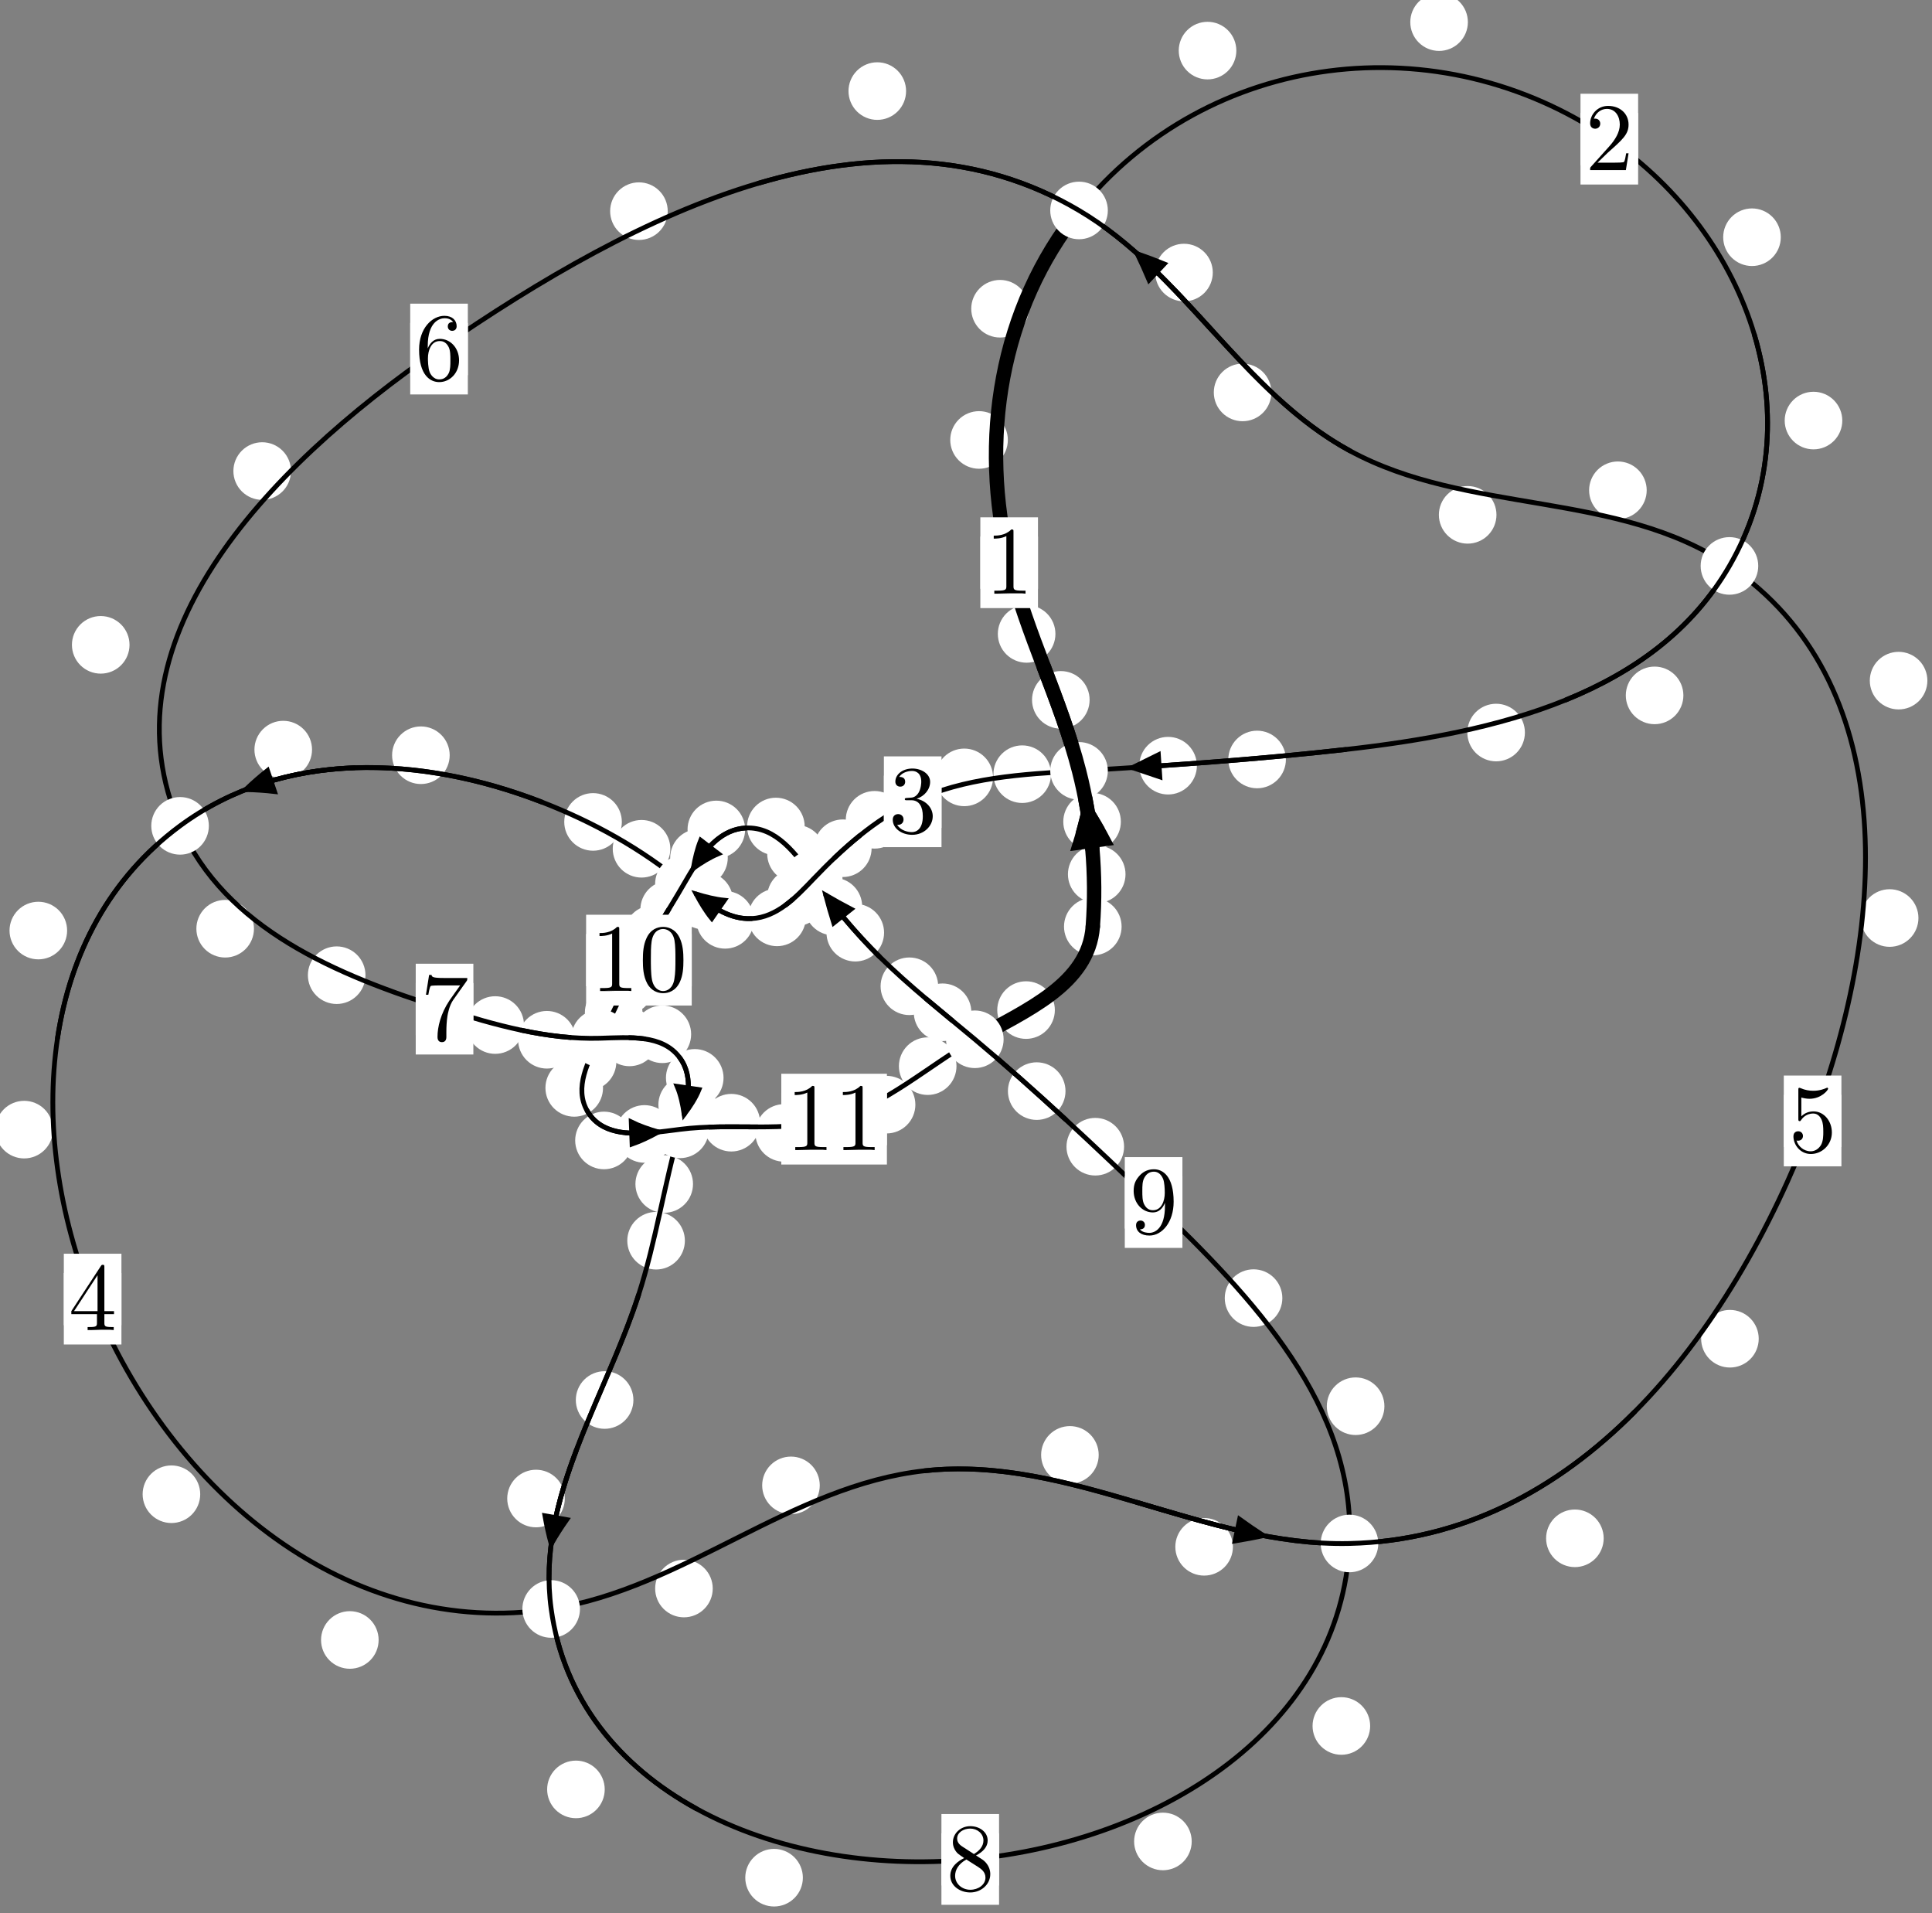<?xml version="1.0"?>
<!-- Created by MetaPost 1.999 on 2021.07.06:0005 -->
<svg version="1.1" xmlns="http://www.w3.org/2000/svg" xmlns:xlink="http://www.w3.org/1999/xlink" width="200.534" height="198.547" viewBox="0 0 200.534 198.547">
<rect x="0" y="0" width="200.534" height="198.547" fill="#808080" stroke="none"/>
<!-- Original BoundingBox: -112.479187 -117.854202 88.055191 80.692871 -->
  <defs>
    <g transform="scale(0.01,0.01)" id="GLYPHcmr10_48">
      <path style="fill-rule: evenodd;" d="M460 -320C460 -400,455 -480,420 -554C374 -650,292 -666,250 -666C190 -666,117 -640,76 -547C44 -478,39 -400,39 -320C39 -245,43 -155,84 -79C127 2,200 22,249 22C303 22,379 1,423 -94C455 -163,460 -241,460 -320M249 -0C210 -0,151 -25,133 -121C122 -181,122 -273,122 -332C122 -396,122 -462,130 -516C149 -635,224 -644,249 -644C282 -644,348 -626,367 -527C377 -471,377 -395,377 -332C377 -257,377 -189,366 -125C351 -30,294 -0,249 -0"></path>
    </g>
    <g transform="scale(0.01,0.01)" id="GLYPHcmr10_49">
      <path style="fill-rule: evenodd;" d="M294 -640C294 -664,294 -666,271 -666C209 -602,121 -602,89 -602L89 -571C109 -571,168 -571,220 -597L220 -79C220 -43,217 -31,127 -31L95 -31L95 -0L257 -0L130 -3L217 -3L257 -3L297 -3L384 -3L419 -0L419 -31L387 -31C297 -31,294 -42,294 -79"></path>
    </g>
    <g transform="scale(0.01,0.01)" id="GLYPHcmr10_50">
      <path style="fill-rule: evenodd;" d="M127 -77L233 -180C389 -318,449 -372,449 -472C449 -586,359 -666,237 -666C124 -666,50 -574,50 -485C50 -429,100 -429,103 -429C120 -429,155 -441,155 -482C155 -508,137 -534,102 -534C94 -534,92 -534,89 -533C112 -598,166 -635,224 -635C315 -635,358 -554,358 -472C358 -392,308 -313,253 -251L61 -37C50 -26,50 -24,50 -0L421 -0L449 -174L424 -174C419 -144,412 -100,402 -85C395 -77,329 -77,307 -77"></path>
    </g>
    <g transform="scale(0.01,0.01)" id="GLYPHcmr10_51">
      <path style="fill-rule: evenodd;" d="M290 -352C372 -379,430 -449,430 -528C430 -610,342 -666,246 -666C145 -666,69 -606,69 -530C69 -497,91 -478,120 -478C151 -478,171 -500,171 -529C171 -579,124 -579,109 -579C140 -628,206 -641,242 -641C283 -641,338 -619,338 -529C338 -517,336 -459,310 -415C280 -367,246 -364,221 -363C213 -362,189 -360,182 -360C174 -359,167 -358,167 -348C167 -337,174 -337,191 -337L235 -337C317 -337,354 -269,354 -171C354 -35,285 -6,241 -6C198 -6,123 -23,88 -82C123 -77,154 -99,154 -137C154 -173,127 -193,98 -193C74 -193,42 -179,42 -135C42 -44,135 22,244 22C366 22,457 -69,457 -171C457 -253,394 -331,290 -352"></path>
    </g>
    <g transform="scale(0.01,0.01)" id="GLYPHcmr10_52">
      <path style="fill-rule: evenodd;" d="M294 -165L294 -78C294 -42,292 -31,218 -31L197 -31L197 -0L332 -0L238 -3L290 -3L332 -3L374 -3L427 -3L468 -0L468 -31L447 -31C373 -31,371 -42,371 -78L371 -165L471 -165L471 -196L371 -196L371 -651C371 -671,371 -677,355 -677C346 -677,343 -677,335 -665L28 -196L28 -165M300 -196L56 -196L300 -569"></path>
    </g>
    <g transform="scale(0.01,0.01)" id="GLYPHcmr10_53">
      <path style="fill-rule: evenodd;" d="M449 -201C449 -320,367 -420,259 -420C211 -420,168 -404,132 -369L132 -564C152 -558,185 -551,217 -551C340 -551,410 -642,410 -655C410 -661,407 -666,400 -666C399 -666,397 -666,392 -663C372 -654,323 -634,256 -634C216 -634,170 -641,123 -662C115 -665,113 -665,111 -665C101 -665,101 -657,101 -641L101 -345C101 -327,101 -319,115 -319C122 -319,124 -322,128 -328C139 -344,176 -398,257 -398C309 -398,334 -352,342 -334C358 -297,360 -258,360 -208C360 -173,360 -113,336 -71C312 -32,275 -6,229 -6C156 -6,99 -59,82 -118C85 -117,88 -116,99 -116C132 -116,149 -141,149 -165C149 -189,132 -214,99 -214C85 -214,50 -207,50 -161C50 -75,119 22,231 22C347 22,449 -74,449 -201"></path>
    </g>
    <g transform="scale(0.01,0.01)" id="GLYPHcmr10_54">
      <path style="fill-rule: evenodd;" d="M132 -328L132 -352C132 -605,256 -641,307 -641C331 -641,373 -635,395 -601C380 -601,340 -601,340 -556C340 -525,364 -510,386 -510C402 -510,432 -519,432 -558C432 -618,388 -666,305 -666C177 -666,42 -537,42 -316C42 -49,158 22,251 22C362 22,457 -72,457 -204C457 -331,368 -427,257 -427C189 -427,152 -376,132 -328M251 -6C188 -6,158 -66,152 -81C134 -128,134 -208,134 -226C134 -304,166 -404,256 -404C272 -404,318 -404,349 -342C367 -305,367 -254,367 -205C367 -157,367 -107,350 -71C320 -11,274 -6,251 -6"></path>
    </g>
    <g transform="scale(0.01,0.01)" id="GLYPHcmr10_55">
      <path style="fill-rule: evenodd;" d="M476 -609C485 -621,485 -623,485 -644L242 -644C120 -644,118 -657,114 -676L89 -676L56 -470L81 -470C84 -486,93 -549,106 -561C113 -567,191 -567,204 -567L411 -567C400 -551,321 -442,299 -409C209 -274,176 -135,176 -33C176 -23,176 22,222 22C268 22,268 -23,268 -33L268 -84C268 -139,271 -194,279 -248C283 -271,297 -357,341 -419"></path>
    </g>
    <g transform="scale(0.01,0.01)" id="GLYPHcmr10_56">
      <path style="fill-rule: evenodd;" d="M163 -457C117 -487,113 -521,113 -538C113 -599,178 -641,249 -641C322 -641,386 -589,386 -517C386 -460,347 -412,287 -377M309 -362C381 -399,430 -451,430 -517C430 -609,341 -666,250 -666C150 -666,69 -592,69 -499C69 -481,71 -436,113 -389C124 -377,161 -352,186 -335C128 -306,42 -250,42 -151C42 -45,144 22,249 22C362 22,457 -61,457 -168C457 -204,446 -249,408 -291C389 -312,373 -322,309 -362M209 -320L332 -242C360 -223,407 -193,407 -132C407 -58,332 -6,250 -6C164 -6,92 -68,92 -151C92 -209,124 -273,209 -320"></path>
    </g>
    <g transform="scale(0.01,0.01)" id="GLYPHcmr10_57">
      <path style="fill-rule: evenodd;" d="M367 -318L367 -286C367 -52,263 -6,205 -6C188 -6,134 -8,107 -42C151 -42,159 -71,159 -88C159 -119,135 -134,113 -134C97 -134,67 -125,67 -86C67 -19,121 22,206 22C335 22,457 -114,457 -329C457 -598,342 -666,253 -666C198 -666,149 -648,106 -603C65 -558,42 -516,42 -441C42 -316,130 -218,242 -218C303 -218,344 -260,367 -318M243 -241C227 -241,181 -241,150 -304C132 -341,132 -391,132 -440C132 -494,132 -541,153 -578C180 -628,218 -641,253 -641C299 -641,332 -607,349 -562C361 -530,365 -467,365 -421C365 -338,331 -241,243 -241"></path>
    </g>
  </defs>
  <path d="M116.824 90.731C116.824 89.938,116.509 89.178,115.949 88.617C115.388 88.057,114.628 87.742,113.835 87.742C113.043 87.742,112.283 88.057,111.722 88.617C111.162 89.178,110.847 89.938,110.847 90.731C110.847 91.523,111.162 92.283,111.722 92.844C112.283 93.404,113.043 93.719,113.835 93.719C114.628 93.719,115.388 93.404,115.949 92.844C116.509 92.283,116.824 91.523,116.824 90.731Z" style="fill: rgb(100%,100%,100%);stroke: none;"></path>
  <path d="M116.418 96.159C116.418 95.366,116.103 94.606,115.542 94.045C114.982 93.485,114.222 93.17,113.429 93.17C112.636 93.17,111.876 93.485,111.316 94.045C110.755 94.606,110.44 95.366,110.44 96.159C110.44 96.951,110.755 97.712,111.316 98.272C111.876 98.833,112.636 99.147,113.429 99.147C114.222 99.147,114.982 98.833,115.542 98.272C116.103 97.712,116.418 96.951,116.418 96.159Z" style="fill: rgb(100%,100%,100%);stroke: none;"></path>
  <path d="M113.098 72.632C113.098 71.839,112.783 71.079,112.223 70.518C111.662 69.958,110.902 69.643,110.11 69.643C109.317 69.643,108.557 69.958,107.996 70.518C107.436 71.079,107.121 71.839,107.121 72.632C107.121 73.424,107.436 74.184,107.996 74.745C108.557 75.305,109.317 75.62,110.11 75.62C110.902 75.62,111.662 75.305,112.223 74.745C112.783 74.184,113.098 73.424,113.098 72.632Z" style="fill: rgb(100%,100%,100%);stroke: none;"></path>
  <path d="M116.341 85.273C116.341 84.48,116.027 83.72,115.466 83.159C114.906 82.599,114.145 82.284,113.353 82.284C112.56 82.284,111.8 82.599,111.239 83.159C110.679 83.72,110.364 84.48,110.364 85.273C110.364 86.065,110.679 86.825,111.239 87.386C111.8 87.946,112.56 88.261,113.353 88.261C114.145 88.261,114.906 87.946,115.466 87.386C116.027 86.825,116.341 86.065,116.341 85.273Z" style="fill: rgb(100%,100%,100%);stroke: none;"></path>
  <path d="M104.61 45.658C104.61 44.865,104.295 44.105,103.734 43.544C103.174 42.984,102.414 42.669,101.621 42.669C100.828 42.669,100.068 42.984,99.508 43.544C98.947 44.105,98.632 44.865,98.632 45.658C98.632 46.45,98.947 47.21,99.508 47.771C100.068 48.331,100.828 48.646,101.621 48.646C102.414 48.646,103.174 48.331,103.734 47.771C104.295 47.21,104.61 46.45,104.61 45.658Z" style="fill: rgb(100%,100%,100%);stroke: none;"></path>
  <path d="M109.549 65.786C109.549 64.994,109.234 64.233,108.673 63.673C108.113 63.113,107.352 62.798,106.56 62.798C105.767 62.798,105.007 63.113,104.446 63.673C103.886 64.233,103.571 64.994,103.571 65.786C103.571 66.579,103.886 67.339,104.446 67.9C105.007 68.46,105.767 68.775,106.56 68.775C107.352 68.775,108.113 68.46,108.673 67.9C109.234 67.339,109.549 66.579,109.549 65.786Z" style="fill: rgb(100%,100%,100%);stroke: none;"></path>
  <path d="M128.327 5.252C128.327 4.459,128.012 3.699,127.451 3.138C126.891 2.578,126.131 2.263,125.338 2.263C124.545 2.263,123.785 2.578,123.225 3.138C122.664 3.699,122.349 4.459,122.349 5.252C122.349 6.044,122.664 6.804,123.225 7.365C123.785 7.925,124.545 8.24,125.338 8.24C126.131 8.24,126.891 7.925,127.451 7.365C128.012 6.804,128.327 6.044,128.327 5.252Z" style="fill: rgb(100%,100%,100%);stroke: none;"></path>
  <path d="M106.788 32.04C106.788 31.247,106.473 30.487,105.913 29.926C105.352 29.366,104.592 29.051,103.8 29.051C103.007 29.051,102.247 29.366,101.686 29.926C101.126 30.487,100.811 31.247,100.811 32.04C100.811 32.832,101.126 33.593,101.686 34.153C102.247 34.714,103.007 35.028,103.8 35.028C104.592 35.028,105.352 34.714,105.913 34.153C106.473 33.593,106.788 32.832,106.788 32.04Z" style="fill: rgb(100%,100%,100%);stroke: none;"></path>
  <path d="M184.839 24.618C184.839 23.826,184.524 23.066,183.963 22.505C183.403 21.945,182.643 21.63,181.85 21.63C181.057 21.63,180.297 21.945,179.737 22.505C179.176 23.066,178.861 23.826,178.861 24.618C178.861 25.411,179.176 26.171,179.737 26.732C180.297 27.292,181.057 27.607,181.85 27.607C182.643 27.607,183.403 27.292,183.963 26.732C184.524 26.171,184.839 25.411,184.839 24.618Z" style="fill: rgb(100%,100%,100%);stroke: none;"></path>
  <path d="M152.36 2.296C152.36 1.503,152.045 0.743,151.484 0.183C150.924 -0.378,150.164 -0.693,149.371 -0.693C148.578 -0.693,147.818 -0.378,147.258 0.183C146.697 0.743,146.382 1.503,146.382 2.296C146.382 3.089,146.697 3.849,147.258 4.409C147.818 4.97,148.578 5.285,149.371 5.285C150.164 5.285,150.924 4.97,151.484 4.409C152.045 3.849,152.36 3.089,152.36 2.296Z" style="fill: rgb(100%,100%,100%);stroke: none;"></path>
  <path d="M174.729 72.166C174.729 71.374,174.414 70.614,173.854 70.053C173.293 69.493,172.533 69.178,171.741 69.178C170.948 69.178,170.188 69.493,169.627 70.053C169.067 70.614,168.752 71.374,168.752 72.166C168.752 72.959,169.067 73.719,169.627 74.28C170.188 74.84,170.948 75.155,171.741 75.155C172.533 75.155,173.293 74.84,173.854 74.28C174.414 73.719,174.729 72.959,174.729 72.166Z" style="fill: rgb(100%,100%,100%);stroke: none;"></path>
  <path d="M191.223 43.645C191.223 42.852,190.908 42.092,190.347 41.532C189.787 40.971,189.027 40.656,188.234 40.656C187.441 40.656,186.681 40.971,186.121 41.532C185.56 42.092,185.245 42.852,185.245 43.645C185.245 44.438,185.56 45.198,186.121 45.758C186.681 46.319,187.441 46.634,188.234 46.634C189.027 46.634,189.787 46.319,190.347 45.758C190.908 45.198,191.223 44.438,191.223 43.645Z" style="fill: rgb(100%,100%,100%);stroke: none;"></path>
  <path d="M133.471 78.817C133.471 78.025,133.156 77.265,132.595 76.704C132.035 76.144,131.275 75.829,130.482 75.829C129.689 75.829,128.929 76.144,128.369 76.704C127.808 77.265,127.493 78.025,127.493 78.817C127.493 79.61,127.808 80.37,128.369 80.931C128.929 81.491,129.689 81.806,130.482 81.806C131.275 81.806,132.035 81.491,132.595 80.931C133.156 80.37,133.471 79.61,133.471 78.817Z" style="fill: rgb(100%,100%,100%);stroke: none;"></path>
  <path d="M158.28 76.023C158.28 75.23,157.965 74.47,157.405 73.909C156.844 73.349,156.084 73.034,155.291 73.034C154.499 73.034,153.739 73.349,153.178 73.909C152.618 74.47,152.303 75.23,152.303 76.023C152.303 76.815,152.618 77.576,153.178 78.136C153.739 78.697,154.499 79.011,155.291 79.011C156.084 79.011,156.844 78.697,157.405 78.136C157.965 77.576,158.28 76.815,158.28 76.023Z" style="fill: rgb(100%,100%,100%);stroke: none;"></path>
  <path d="M109.091 80.343C109.091 79.551,108.776 78.791,108.215 78.23C107.655 77.67,106.895 77.355,106.102 77.355C105.309 77.355,104.549 77.67,103.989 78.23C103.428 78.791,103.113 79.551,103.113 80.343C103.113 81.136,103.428 81.896,103.989 82.457C104.549 83.017,105.309 83.332,106.102 83.332C106.895 83.332,107.655 83.017,108.215 82.457C108.776 81.896,109.091 81.136,109.091 80.343Z" style="fill: rgb(100%,100%,100%);stroke: none;"></path>
  <path d="M124.232 79.462C124.232 78.669,123.917 77.909,123.356 77.349C122.796 76.788,122.036 76.473,121.243 76.473C120.45 76.473,119.69 76.788,119.13 77.349C118.569 77.909,118.254 78.669,118.254 79.462C118.254 80.255,118.569 81.015,119.13 81.575C119.69 82.136,120.45 82.451,121.243 82.451C122.036 82.451,122.796 82.136,123.356 81.575C123.917 81.015,124.232 80.255,124.232 79.462Z" style="fill: rgb(100%,100%,100%);stroke: none;"></path>
  <path d="M93.766 85.079C93.766 84.286,93.451 83.526,92.891 82.965C92.33 82.405,91.57 82.09,90.777 82.09C89.985 82.09,89.225 82.405,88.664 82.965C88.104 83.526,87.789 84.286,87.789 85.079C87.789 85.871,88.104 86.631,88.664 87.192C89.225 87.752,89.985 88.067,90.777 88.067C91.57 88.067,92.33 87.752,92.891 87.192C93.451 86.631,93.766 85.871,93.766 85.079Z" style="fill: rgb(100%,100%,100%);stroke: none;"></path>
  <path d="M103.075 80.675C103.075 79.882,102.76 79.122,102.2 78.562C101.639 78.001,100.879 77.686,100.086 77.686C99.294 77.686,98.534 78.001,97.973 78.562C97.413 79.122,97.098 79.882,97.098 80.675C97.098 81.468,97.413 82.228,97.973 82.788C98.534 83.349,99.294 83.664,100.086 83.664C100.879 83.664,101.639 83.349,102.2 82.788C102.76 82.228,103.075 81.468,103.075 80.675Z" style="fill: rgb(100%,100%,100%);stroke: none;"></path>
  <path d="M85.603 93.119C85.603 92.327,85.288 91.567,84.727 91.006C84.167 90.446,83.407 90.131,82.614 90.131C81.821 90.131,81.061 90.446,80.501 91.006C79.94 91.567,79.625 92.327,79.625 93.119C79.625 93.912,79.94 94.672,80.501 95.233C81.061 95.793,81.821 96.108,82.614 96.108C83.407 96.108,84.167 95.793,84.727 95.233C85.288 94.672,85.603 93.912,85.603 93.119Z" style="fill: rgb(100%,100%,100%);stroke: none;"></path>
  <path d="M90.469 88.028C90.469 87.236,90.154 86.476,89.593 85.915C89.033 85.355,88.273 85.04,87.48 85.04C86.687 85.04,85.927 85.355,85.367 85.915C84.806 86.476,84.491 87.236,84.491 88.028C84.491 88.821,84.806 89.581,85.367 90.142C85.927 90.702,86.687 91.017,87.48 91.017C88.273 91.017,89.033 90.702,89.593 90.142C90.154 89.581,90.469 88.821,90.469 88.028Z" style="fill: rgb(100%,100%,100%);stroke: none;"></path>
  <path d="M78.254 95.46C78.254 94.667,77.939 93.907,77.378 93.346C76.818 92.786,76.058 92.471,75.265 92.471C74.472 92.471,73.712 92.786,73.152 93.346C72.591 93.907,72.276 94.667,72.276 95.46C72.276 96.252,72.591 97.012,73.152 97.573C73.712 98.133,74.472 98.448,75.265 98.448C76.058 98.448,76.818 98.133,77.378 97.573C77.939 97.012,78.254 96.252,78.254 95.46Z" style="fill: rgb(100%,100%,100%);stroke: none;"></path>
  <path d="M83.643 95.203C83.643 94.41,83.328 93.65,82.768 93.09C82.207 92.529,81.447 92.214,80.654 92.214C79.862 92.214,79.102 92.529,78.541 93.09C77.981 93.65,77.666 94.41,77.666 95.203C77.666 95.996,77.981 96.756,78.541 97.316C79.102 97.877,79.862 98.192,80.654 98.192C81.447 98.192,82.207 97.877,82.768 97.316C83.328 96.756,83.643 95.996,83.643 95.203Z" style="fill: rgb(100%,100%,100%);stroke: none;"></path>
  <path d="M69.578 88.084C69.578 87.291,69.263 86.531,68.702 85.971C68.142 85.41,67.381 85.095,66.589 85.095C65.796 85.095,65.036 85.41,64.475 85.971C63.915 86.531,63.6 87.291,63.6 88.084C63.6 88.877,63.915 89.637,64.475 90.197C65.036 90.758,65.796 91.073,66.589 91.073C67.381 91.073,68.142 90.758,68.702 90.197C69.263 89.637,69.578 88.877,69.578 88.084Z" style="fill: rgb(100%,100%,100%);stroke: none;"></path>
  <path d="M76.081 93.476C76.081 92.683,75.766 91.923,75.205 91.363C74.645 90.802,73.885 90.487,73.092 90.487C72.299 90.487,71.539 90.802,70.978 91.363C70.418 91.923,70.103 92.683,70.103 93.476C70.103 94.269,70.418 95.029,70.978 95.589C71.539 96.15,72.299 96.465,73.092 96.465C73.885 96.465,74.645 96.15,75.205 95.589C75.766 95.029,76.081 94.269,76.081 93.476Z" style="fill: rgb(100%,100%,100%);stroke: none;"></path>
  <path d="M46.676 78.377C46.676 77.584,46.361 76.824,45.8 76.264C45.24 75.703,44.48 75.388,43.687 75.388C42.894 75.388,42.134 75.703,41.574 76.264C41.013 76.824,40.698 77.584,40.698 78.377C40.698 79.17,41.013 79.93,41.574 80.49C42.134 81.051,42.894 81.366,43.687 81.366C44.48 81.366,45.24 81.051,45.8 80.49C46.361 79.93,46.676 79.17,46.676 78.377Z" style="fill: rgb(100%,100%,100%);stroke: none;"></path>
  <path d="M64.545 85.298C64.545 84.505,64.23 83.745,63.67 83.185C63.109 82.624,62.349 82.309,61.556 82.309C60.764 82.309,60.003 82.624,59.443 83.185C58.882 83.745,58.567 84.505,58.567 85.298C58.567 86.091,58.882 86.851,59.443 87.411C60.003 87.972,60.764 88.287,61.556 88.287C62.349 88.287,63.109 87.972,63.67 87.411C64.23 86.851,64.545 86.091,64.545 85.298Z" style="fill: rgb(100%,100%,100%);stroke: none;"></path>
  <path d="M6.967 96.572C6.967 95.779,6.652 95.019,6.092 94.458C5.531 93.898,4.771 93.583,3.978 93.583C3.186 93.583,2.425 93.898,1.865 94.458C1.304 95.019,0.989 95.779,0.989 96.572C0.989 97.365,1.304 98.125,1.865 98.685C2.425 99.246,3.186 99.561,3.978 99.561C4.771 99.561,5.531 99.246,6.092 98.685C6.652 98.125,6.967 97.365,6.967 96.572Z" style="fill: rgb(100%,100%,100%);stroke: none;"></path>
  <path d="M32.388 77.794C32.388 77.002,32.073 76.241,31.512 75.681C30.952 75.12,30.192 74.805,29.399 74.805C28.606 74.805,27.846 75.12,27.286 75.681C26.725 76.241,26.41 77.002,26.41 77.794C26.41 78.587,26.725 79.347,27.286 79.908C27.846 80.468,28.606 80.783,29.399 80.783C30.192 80.783,30.952 80.468,31.512 79.908C32.073 79.347,32.388 78.587,32.388 77.794Z" style="fill: rgb(100%,100%,100%);stroke: none;"></path>
  <path d="M20.782 155.07C20.782 154.277,20.467 153.517,19.907 152.956C19.346 152.396,18.586 152.081,17.793 152.081C17.001 152.081,16.24 152.396,15.68 152.956C15.119 153.517,14.805 154.277,14.805 155.07C14.805 155.862,15.119 156.623,15.68 157.183C16.24 157.744,17.001 158.058,17.793 158.058C18.586 158.058,19.346 157.744,19.907 157.183C20.467 156.623,20.782 155.862,20.782 155.07Z" style="fill: rgb(100%,100%,100%);stroke: none;"></path>
  <path d="M5.498 117.231C5.498 116.438,5.183 115.678,4.623 115.118C4.062 114.557,3.302 114.242,2.51 114.242C1.717 114.242,0.957 114.557,0.396 115.118C-0.164 115.678,-0.479 116.438,-0.479 117.231C-0.479 118.024,-0.164 118.784,0.396 119.344C0.957 119.905,1.717 120.22,2.51 120.22C3.302 120.22,4.062 119.905,4.623 119.344C5.183 118.784,5.498 118.024,5.498 117.231Z" style="fill: rgb(100%,100%,100%);stroke: none;"></path>
  <path d="M73.98 164.856C73.98 164.063,73.665 163.303,73.104 162.742C72.544 162.182,71.784 161.867,70.991 161.867C70.198 161.867,69.438 162.182,68.878 162.742C68.317 163.303,68.002 164.063,68.002 164.856C68.002 165.648,68.317 166.408,68.878 166.969C69.438 167.529,70.198 167.844,70.991 167.844C71.784 167.844,72.544 167.529,73.104 166.969C73.665 166.408,73.98 165.648,73.98 164.856Z" style="fill: rgb(100%,100%,100%);stroke: none;"></path>
  <path d="M39.3 170.194C39.3 169.401,38.985 168.641,38.425 168.08C37.864 167.52,37.104 167.205,36.311 167.205C35.519 167.205,34.759 167.52,34.198 168.08C33.638 168.641,33.323 169.401,33.323 170.194C33.323 170.986,33.638 171.747,34.198 172.307C34.759 172.867,35.519 173.182,36.311 173.182C37.104 173.182,37.864 172.867,38.425 172.307C38.985 171.747,39.3 170.986,39.3 170.194Z" style="fill: rgb(100%,100%,100%);stroke: none;"></path>
  <path d="M114.041 150.988C114.041 150.195,113.727 149.435,113.166 148.874C112.606 148.314,111.845 147.999,111.053 147.999C110.26 147.999,109.5 148.314,108.939 148.874C108.379 149.435,108.064 150.195,108.064 150.988C108.064 151.78,108.379 152.54,108.939 153.101C109.5 153.661,110.26 153.976,111.053 153.976C111.845 153.976,112.606 153.661,113.166 153.101C113.727 152.54,114.041 151.78,114.041 150.988Z" style="fill: rgb(100%,100%,100%);stroke: none;"></path>
  <path d="M85.088 154.15C85.088 153.358,84.773 152.598,84.213 152.037C83.652 151.477,82.892 151.162,82.099 151.162C81.307 151.162,80.547 151.477,79.986 152.037C79.426 152.598,79.111 153.358,79.111 154.15C79.111 154.943,79.426 155.703,79.986 156.264C80.547 156.824,81.307 157.139,82.099 157.139C82.892 157.139,83.652 156.824,84.213 156.264C84.773 155.703,85.088 154.943,85.088 154.15Z" style="fill: rgb(100%,100%,100%);stroke: none;"></path>
  <path d="M166.456 159.644C166.456 158.851,166.141 158.091,165.581 157.53C165.02 156.97,164.26 156.655,163.467 156.655C162.675 156.655,161.915 156.97,161.354 157.53C160.794 158.091,160.479 158.851,160.479 159.644C160.479 160.436,160.794 161.196,161.354 161.757C161.915 162.317,162.675 162.632,163.467 162.632C164.26 162.632,165.02 162.317,165.581 161.757C166.141 161.196,166.456 160.436,166.456 159.644Z" style="fill: rgb(100%,100%,100%);stroke: none;"></path>
  <path d="M127.972 160.525C127.972 159.733,127.657 158.973,127.096 158.412C126.536 157.852,125.776 157.537,124.983 157.537C124.19 157.537,123.43 157.852,122.87 158.412C122.309 158.973,121.994 159.733,121.994 160.525C121.994 161.318,122.309 162.078,122.87 162.639C123.43 163.199,124.19 163.514,124.983 163.514C125.776 163.514,126.536 163.199,127.096 162.639C127.657 162.078,127.972 161.318,127.972 160.525Z" style="fill: rgb(100%,100%,100%);stroke: none;"></path>
  <path d="M199.126 95.271C199.126 94.478,198.811 93.718,198.251 93.158C197.69 92.597,196.93 92.282,196.138 92.282C195.345 92.282,194.585 92.597,194.024 93.158C193.464 93.718,193.149 94.478,193.149 95.271C193.149 96.064,193.464 96.824,194.024 97.384C194.585 97.945,195.345 98.26,196.138 98.26C196.93 98.26,197.69 97.945,198.251 97.384C198.811 96.824,199.126 96.064,199.126 95.271Z" style="fill: rgb(100%,100%,100%);stroke: none;"></path>
  <path d="M182.549 138.931C182.549 138.139,182.234 137.378,181.673 136.818C181.113 136.257,180.352 135.943,179.56 135.943C178.767 135.943,178.007 136.257,177.446 136.818C176.886 137.378,176.571 138.139,176.571 138.931C176.571 139.724,176.886 140.484,177.446 141.045C178.007 141.605,178.767 141.92,179.56 141.92C180.352 141.92,181.113 141.605,181.673 141.045C182.234 140.484,182.549 139.724,182.549 138.931Z" style="fill: rgb(100%,100%,100%);stroke: none;"></path>
  <path d="M170.921 50.88C170.921 50.087,170.606 49.327,170.045 48.766C169.485 48.206,168.724 47.891,167.932 47.891C167.139 47.891,166.379 48.206,165.818 48.766C165.258 49.327,164.943 50.087,164.943 50.88C164.943 51.672,165.258 52.432,165.818 52.993C166.379 53.553,167.139 53.868,167.932 53.868C168.724 53.868,169.485 53.553,170.045 52.993C170.606 52.432,170.921 51.672,170.921 50.88Z" style="fill: rgb(100%,100%,100%);stroke: none;"></path>
  <path d="M200.055 70.635C200.055 69.843,199.74 69.083,199.18 68.522C198.619 67.962,197.859 67.647,197.066 67.647C196.274 67.647,195.514 67.962,194.953 68.522C194.393 69.083,194.078 69.843,194.078 70.635C194.078 71.428,194.393 72.188,194.953 72.749C195.514 73.309,196.274 73.624,197.066 73.624C197.859 73.624,198.619 73.309,199.18 72.749C199.74 72.188,200.055 71.428,200.055 70.635Z" style="fill: rgb(100%,100%,100%);stroke: none;"></path>
  <path d="M131.966 40.726C131.966 39.934,131.651 39.174,131.09 38.613C130.53 38.053,129.77 37.738,128.977 37.738C128.184 37.738,127.424 38.053,126.864 38.613C126.303 39.174,125.988 39.934,125.988 40.726C125.988 41.519,126.303 42.279,126.864 42.84C127.424 43.4,128.184 43.715,128.977 43.715C129.77 43.715,130.53 43.4,131.09 42.84C131.651 42.279,131.966 41.519,131.966 40.726Z" style="fill: rgb(100%,100%,100%);stroke: none;"></path>
  <path d="M155.327 53.429C155.327 52.637,155.012 51.876,154.451 51.316C153.891 50.755,153.131 50.441,152.338 50.441C151.545 50.441,150.785 50.755,150.225 51.316C149.664 51.876,149.349 52.637,149.349 53.429C149.349 54.222,149.664 54.982,150.225 55.543C150.785 56.103,151.545 56.418,152.338 56.418C153.131 56.418,153.891 56.103,154.451 55.543C155.012 54.982,155.327 54.222,155.327 53.429Z" style="fill: rgb(100%,100%,100%);stroke: none;"></path>
  <path d="M94.048 9.452C94.048 8.659,93.733 7.899,93.172 7.339C92.612 6.778,91.852 6.463,91.059 6.463C90.266 6.463,89.506 6.778,88.946 7.339C88.385 7.899,88.07 8.659,88.07 9.452C88.07 10.245,88.385 11.005,88.946 11.566C89.506 12.126,90.266 12.441,91.059 12.441C91.852 12.441,92.612 12.126,93.172 11.566C93.733 11.005,94.048 10.245,94.048 9.452Z" style="fill: rgb(100%,100%,100%);stroke: none;"></path>
  <path d="M125.883 28.285C125.883 27.493,125.568 26.733,125.008 26.172C124.447 25.612,123.687 25.297,122.894 25.297C122.102 25.297,121.341 25.612,120.781 26.172C120.221 26.733,119.906 27.493,119.906 28.285C119.906 29.078,120.221 29.838,120.781 30.399C121.341 30.959,122.102 31.274,122.894 31.274C123.687 31.274,124.447 30.959,125.008 30.399C125.568 29.838,125.883 29.078,125.883 28.285Z" style="fill: rgb(100%,100%,100%);stroke: none;"></path>
  <path d="M30.203 48.885C30.203 48.092,29.888 47.332,29.327 46.772C28.767 46.211,28.007 45.896,27.214 45.896C26.421 45.896,25.661 46.211,25.101 46.772C24.54 47.332,24.225 48.092,24.225 48.885C24.225 49.678,24.54 50.438,25.101 50.998C25.661 51.559,26.421 51.874,27.214 51.874C28.007 51.874,28.767 51.559,29.327 50.998C29.888 50.438,30.203 49.678,30.203 48.885Z" style="fill: rgb(100%,100%,100%);stroke: none;"></path>
  <path d="M69.308 21.913C69.308 21.12,68.993 20.36,68.432 19.8C67.872 19.239,67.112 18.924,66.319 18.924C65.526 18.924,64.766 19.239,64.206 19.8C63.645 20.36,63.33 21.12,63.33 21.913C63.33 22.706,63.645 23.466,64.206 24.026C64.766 24.587,65.526 24.902,66.319 24.902C67.112 24.902,67.872 24.587,68.432 24.026C68.993 23.466,69.308 22.706,69.308 21.913Z" style="fill: rgb(100%,100%,100%);stroke: none;"></path>
  <path d="M26.36 96.382C26.36 95.589,26.046 94.829,25.485 94.268C24.925 93.708,24.164 93.393,23.372 93.393C22.579 93.393,21.819 93.708,21.258 94.268C20.698 94.829,20.383 95.589,20.383 96.382C20.383 97.174,20.698 97.935,21.258 98.495C21.819 99.056,22.579 99.371,23.372 99.371C24.164 99.371,24.925 99.056,25.485 98.495C26.046 97.935,26.36 97.174,26.36 96.382Z" style="fill: rgb(100%,100%,100%);stroke: none;"></path>
  <path d="M13.444 66.92C13.444 66.128,13.129 65.368,12.568 64.807C12.008 64.247,11.248 63.932,10.455 63.932C9.662 63.932,8.902 64.247,8.342 64.807C7.781 65.368,7.466 66.128,7.466 66.92C7.466 67.713,7.781 68.473,8.342 69.034C8.902 69.594,9.662 69.909,10.455 69.909C11.248 69.909,12.008 69.594,12.568 69.034C13.129 68.473,13.444 67.713,13.444 66.92Z" style="fill: rgb(100%,100%,100%);stroke: none;"></path>
  <path d="M54.388 106.377C54.388 105.584,54.073 104.824,53.512 104.264C52.952 103.703,52.191 103.388,51.399 103.388C50.606 103.388,49.846 103.703,49.285 104.264C48.725 104.824,48.41 105.584,48.41 106.377C48.41 107.17,48.725 107.93,49.285 108.49C49.846 109.051,50.606 109.366,51.399 109.366C52.191 109.366,52.952 109.051,53.512 108.49C54.073 107.93,54.388 107.17,54.388 106.377Z" style="fill: rgb(100%,100%,100%);stroke: none;"></path>
  <path d="M37.934 101.205C37.934 100.412,37.619 99.652,37.059 99.091C36.498 98.531,35.738 98.216,34.945 98.216C34.153 98.216,33.393 98.531,32.832 99.091C32.272 99.652,31.957 100.412,31.957 101.205C31.957 101.997,32.272 102.757,32.832 103.318C33.393 103.878,34.153 104.193,34.945 104.193C35.738 104.193,36.498 103.878,37.059 103.318C37.619 102.757,37.934 101.997,37.934 101.205Z" style="fill: rgb(100%,100%,100%);stroke: none;"></path>
  <path d="M68.327 107.66C68.327 106.867,68.012 106.107,67.451 105.547C66.891 104.986,66.131 104.671,65.338 104.671C64.545 104.671,63.785 104.986,63.225 105.547C62.664 106.107,62.349 106.867,62.349 107.66C62.349 108.453,62.664 109.213,63.225 109.773C63.785 110.334,64.545 110.649,65.338 110.649C66.131 110.649,66.891 110.334,67.451 109.773C68.012 109.213,68.327 108.453,68.327 107.66Z" style="fill: rgb(100%,100%,100%);stroke: none;"></path>
  <path d="M59.753 107.905C59.753 107.112,59.438 106.352,58.878 105.792C58.317 105.231,57.557 104.916,56.764 104.916C55.972 104.916,55.212 105.231,54.651 105.792C54.091 106.352,53.776 107.112,53.776 107.905C53.776 108.698,54.091 109.458,54.651 110.018C55.212 110.579,55.972 110.894,56.764 110.894C57.557 110.894,58.317 110.579,58.878 110.018C59.438 109.458,59.753 108.698,59.753 107.905Z" style="fill: rgb(100%,100%,100%);stroke: none;"></path>
  <path d="M75.101 111.86C75.101 111.067,74.786 110.307,74.225 109.747C73.665 109.186,72.905 108.871,72.112 108.871C71.319 108.871,70.559 109.186,69.999 109.747C69.438 110.307,69.123 111.067,69.123 111.86C69.123 112.653,69.438 113.413,69.999 113.973C70.559 114.534,71.319 114.849,72.112 114.849C72.905 114.849,73.665 114.534,74.225 113.973C74.786 113.413,75.101 112.653,75.101 111.86Z" style="fill: rgb(100%,100%,100%);stroke: none;"></path>
  <path d="M71.737 107.334C71.737 106.541,71.423 105.781,70.862 105.221C70.302 104.66,69.541 104.345,68.749 104.345C67.956 104.345,67.196 104.66,66.635 105.221C66.075 105.781,65.76 106.541,65.76 107.334C65.76 108.127,66.075 108.887,66.635 109.447C67.196 110.008,67.956 110.323,68.749 110.323C69.541 110.323,70.302 110.008,70.862 109.447C71.423 108.887,71.737 108.127,71.737 107.334Z" style="fill: rgb(100%,100%,100%);stroke: none;"></path>
  <path d="M71.932 122.875C71.932 122.082,71.618 121.322,71.057 120.762C70.497 120.201,69.736 119.886,68.944 119.886C68.151 119.886,67.391 120.201,66.83 120.762C66.27 121.322,65.955 122.082,65.955 122.875C65.955 123.668,66.27 124.428,66.83 124.988C67.391 125.549,68.151 125.864,68.944 125.864C69.736 125.864,70.497 125.549,71.057 124.988C71.618 124.428,71.932 123.668,71.932 122.875Z" style="fill: rgb(100%,100%,100%);stroke: none;"></path>
  <path d="M74.315 114.654C74.315 113.861,74 113.101,73.44 112.541C72.879 111.98,72.119 111.665,71.326 111.665C70.534 111.665,69.773 111.98,69.213 112.541C68.653 113.101,68.338 113.861,68.338 114.654C68.338 115.447,68.653 116.207,69.213 116.767C69.773 117.328,70.534 117.643,71.326 117.643C72.119 117.643,72.879 117.328,73.44 116.767C74 116.207,74.315 115.447,74.315 114.654Z" style="fill: rgb(100%,100%,100%);stroke: none;"></path>
  <path d="M65.745 145.291C65.745 144.498,65.43 143.738,64.87 143.178C64.309 142.617,63.549 142.302,62.757 142.302C61.964 142.302,61.204 142.617,60.643 143.178C60.083 143.738,59.768 144.498,59.768 145.291C59.768 146.084,60.083 146.844,60.643 147.404C61.204 147.965,61.964 148.28,62.757 148.28C63.549 148.28,64.309 147.965,64.87 147.404C65.43 146.844,65.745 146.084,65.745 145.291Z" style="fill: rgb(100%,100%,100%);stroke: none;"></path>
  <path d="M71.088 128.759C71.088 127.966,70.773 127.206,70.212 126.646C69.652 126.085,68.892 125.77,68.099 125.77C67.306 125.77,66.546 126.085,65.986 126.646C65.425 127.206,65.11 127.966,65.11 128.759C65.11 129.552,65.425 130.312,65.986 130.872C66.546 131.433,67.306 131.748,68.099 131.748C68.892 131.748,69.652 131.433,70.212 130.872C70.773 130.312,71.088 129.552,71.088 128.759Z" style="fill: rgb(100%,100%,100%);stroke: none;"></path>
  <path d="M62.768 185.702C62.768 184.91,62.453 184.149,61.893 183.589C61.333 183.028,60.572 182.713,59.78 182.713C58.987 182.713,58.227 183.028,57.666 183.589C57.106 184.149,56.791 184.91,56.791 185.702C56.791 186.495,57.106 187.255,57.666 187.816C58.227 188.376,58.987 188.691,59.78 188.691C60.572 188.691,61.333 188.376,61.893 187.816C62.453 187.255,62.768 186.495,62.768 185.702Z" style="fill: rgb(100%,100%,100%);stroke: none;"></path>
  <path d="M58.625 155.515C58.625 154.723,58.31 153.962,57.75 153.402C57.189 152.841,56.429 152.527,55.637 152.527C54.844 152.527,54.084 152.841,53.523 153.402C52.963 153.962,52.648 154.723,52.648 155.515C52.648 156.308,52.963 157.068,53.523 157.629C54.084 158.189,54.844 158.504,55.637 158.504C56.429 158.504,57.189 158.189,57.75 157.629C58.31 157.068,58.625 156.308,58.625 155.515Z" style="fill: rgb(100%,100%,100%);stroke: none;"></path>
  <path d="M123.695 191.103C123.695 190.31,123.38 189.55,122.819 188.989C122.259 188.429,121.499 188.114,120.706 188.114C119.913 188.114,119.153 188.429,118.593 188.989C118.032 189.55,117.717 190.31,117.717 191.103C117.717 191.895,118.032 192.655,118.593 193.216C119.153 193.776,119.913 194.091,120.706 194.091C121.499 194.091,122.259 193.776,122.819 193.216C123.38 192.655,123.695 191.895,123.695 191.103Z" style="fill: rgb(100%,100%,100%);stroke: none;"></path>
  <path d="M83.334 194.865C83.334 194.073,83.019 193.313,82.458 192.752C81.898 192.192,81.138 191.877,80.345 191.877C79.552 191.877,78.792 192.192,78.232 192.752C77.671 193.313,77.356 194.073,77.356 194.865C77.356 195.658,77.671 196.418,78.232 196.979C78.792 197.539,79.552 197.854,80.345 197.854C81.138 197.854,81.898 197.539,82.458 196.979C83.019 196.418,83.334 195.658,83.334 194.865Z" style="fill: rgb(100%,100%,100%);stroke: none;"></path>
  <path d="M143.696 145.935C143.696 145.143,143.381 144.383,142.82 143.822C142.26 143.262,141.5 142.947,140.707 142.947C139.914 142.947,139.154 143.262,138.594 143.822C138.033 144.383,137.718 145.143,137.718 145.935C137.718 146.728,138.033 147.488,138.594 148.049C139.154 148.609,139.914 148.924,140.707 148.924C141.5 148.924,142.26 148.609,142.82 148.049C143.381 147.488,143.696 146.728,143.696 145.935Z" style="fill: rgb(100%,100%,100%);stroke: none;"></path>
  <path d="M142.217 179.119C142.217 178.326,141.902 177.566,141.342 177.006C140.781 176.445,140.021 176.13,139.228 176.13C138.436 176.13,137.675 176.445,137.115 177.006C136.554 177.566,136.239 178.326,136.239 179.119C136.239 179.912,136.554 180.672,137.115 181.232C137.675 181.793,138.436 182.108,139.228 182.108C140.021 182.108,140.781 181.793,141.342 181.232C141.902 180.672,142.217 179.912,142.217 179.119Z" style="fill: rgb(100%,100%,100%);stroke: none;"></path>
  <path d="M116.675 119.004C116.675 118.211,116.36 117.451,115.799 116.891C115.239 116.33,114.479 116.015,113.686 116.015C112.893 116.015,112.133 116.33,111.573 116.891C111.012 117.451,110.697 118.211,110.697 119.004C110.697 119.797,111.012 120.557,111.573 121.117C112.133 121.678,112.893 121.993,113.686 121.993C114.479 121.993,115.239 121.678,115.799 121.117C116.36 120.557,116.675 119.797,116.675 119.004Z" style="fill: rgb(100%,100%,100%);stroke: none;"></path>
  <path d="M133.102 134.716C133.102 133.924,132.788 133.163,132.227 132.603C131.667 132.042,130.906 131.728,130.114 131.728C129.321 131.728,128.561 132.042,128 132.603C127.44 133.163,127.125 133.924,127.125 134.716C127.125 135.509,127.44 136.269,128 136.83C128.561 137.39,129.321 137.705,130.114 137.705C130.906 137.705,131.667 137.39,132.227 136.83C132.788 136.269,133.102 135.509,133.102 134.716Z" style="fill: rgb(100%,100%,100%);stroke: none;"></path>
  <path d="M100.823 105.052C100.823 104.26,100.508 103.499,99.948 102.939C99.387 102.379,98.627 102.064,97.834 102.064C97.042 102.064,96.282 102.379,95.721 102.939C95.161 103.499,94.846 104.26,94.846 105.052C94.846 105.845,95.161 106.605,95.721 107.166C96.282 107.726,97.042 108.041,97.834 108.041C98.627 108.041,99.387 107.726,99.948 107.166C100.508 106.605,100.823 105.845,100.823 105.052Z" style="fill: rgb(100%,100%,100%);stroke: none;"></path>
  <path d="M110.595 113.234C110.595 112.441,110.28 111.681,109.72 111.12C109.159 110.56,108.399 110.245,107.606 110.245C106.814 110.245,106.054 110.56,105.493 111.12C104.933 111.681,104.618 112.441,104.618 113.234C104.618 114.026,104.933 114.787,105.493 115.347C106.054 115.908,106.814 116.222,107.606 116.222C108.399 116.222,109.159 115.908,109.72 115.347C110.28 114.787,110.595 114.026,110.595 113.234Z" style="fill: rgb(100%,100%,100%);stroke: none;"></path>
  <path d="M91.764 96.793C91.764 96,91.449 95.24,90.888 94.679C90.328 94.119,89.567 93.804,88.775 93.804C87.982 93.804,87.222 94.119,86.661 94.679C86.101 95.24,85.786 96,85.786 96.793C85.786 97.585,86.101 98.345,86.661 98.906C87.222 99.466,87.982 99.781,88.775 99.781C89.567 99.781,90.328 99.466,90.888 98.906C91.449 98.345,91.764 97.585,91.764 96.793Z" style="fill: rgb(100%,100%,100%);stroke: none;"></path>
  <path d="M97.379 102.354C97.379 101.561,97.065 100.801,96.504 100.24C95.944 99.68,95.183 99.365,94.391 99.365C93.598 99.365,92.838 99.68,92.277 100.24C91.717 100.801,91.402 101.561,91.402 102.354C91.402 103.147,91.717 103.907,92.277 104.467C92.838 105.028,93.598 105.343,94.391 105.343C95.183 105.343,95.944 105.028,96.504 104.467C97.065 103.907,97.379 103.147,97.379 102.354Z" style="fill: rgb(100%,100%,100%);stroke: none;"></path>
  <path d="M85.61 88.597C85.61 87.804,85.295 87.044,84.734 86.483C84.174 85.923,83.414 85.608,82.621 85.608C81.828 85.608,81.068 85.923,80.508 86.483C79.947 87.044,79.632 87.804,79.632 88.597C79.632 89.389,79.947 90.149,80.508 90.71C81.068 91.27,81.828 91.585,82.621 91.585C83.414 91.585,84.174 91.27,84.734 90.71C85.295 90.149,85.61 89.389,85.61 88.597Z" style="fill: rgb(100%,100%,100%);stroke: none;"></path>
  <path d="M89.491 94.075C89.491 93.283,89.176 92.522,88.615 91.962C88.055 91.401,87.295 91.087,86.502 91.087C85.709 91.087,84.949 91.401,84.389 91.962C83.828 92.522,83.513 93.283,83.513 94.075C83.513 94.868,83.828 95.628,84.389 96.189C84.949 96.749,85.709 97.064,86.502 97.064C87.295 97.064,88.055 96.749,88.615 96.189C89.176 95.628,89.491 94.868,89.491 94.075Z" style="fill: rgb(100%,100%,100%);stroke: none;"></path>
  <path d="M77.342 86.08C77.342 85.287,77.027 84.527,76.467 83.966C75.906 83.406,75.146 83.091,74.354 83.091C73.561 83.091,72.801 83.406,72.24 83.966C71.68 84.527,71.365 85.287,71.365 86.08C71.365 86.872,71.68 87.632,72.24 88.193C72.801 88.753,73.561 89.068,74.354 89.068C75.146 89.068,75.906 88.753,76.467 88.193C77.027 87.632,77.342 86.872,77.342 86.08Z" style="fill: rgb(100%,100%,100%);stroke: none;"></path>
  <path d="M83.523 85.774C83.523 84.981,83.208 84.221,82.647 83.661C82.087 83.1,81.327 82.785,80.534 82.785C79.741 82.785,78.981 83.1,78.421 83.661C77.86 84.221,77.545 84.981,77.545 85.774C77.545 86.567,77.86 87.327,78.421 87.887C78.981 88.448,79.741 88.763,80.534 88.763C81.327 88.763,82.087 88.448,82.647 87.887C83.208 87.327,83.523 86.567,83.523 85.774Z" style="fill: rgb(100%,100%,100%);stroke: none;"></path>
  <path d="M72.447 94.385C72.447 93.592,72.132 92.832,71.572 92.271C71.012 91.711,70.251 91.396,69.459 91.396C68.666 91.396,67.906 91.711,67.345 92.271C66.785 92.832,66.47 93.592,66.47 94.385C66.47 95.177,66.785 95.937,67.345 96.498C67.906 97.058,68.666 97.373,69.459 97.373C70.251 97.373,71.012 97.058,71.572 96.498C72.132 95.937,72.447 95.177,72.447 94.385Z" style="fill: rgb(100%,100%,100%);stroke: none;"></path>
  <path d="M75.54 89.021C75.54 88.228,75.225 87.468,74.664 86.907C74.104 86.347,73.344 86.032,72.551 86.032C71.758 86.032,70.998 86.347,70.438 86.907C69.877 87.468,69.562 88.228,69.562 89.021C69.562 89.813,69.877 90.574,70.438 91.134C70.998 91.694,71.758 92.009,72.551 92.009C73.344 92.009,74.104 91.694,74.664 91.134C75.225 90.574,75.54 89.813,75.54 89.021Z" style="fill: rgb(100%,100%,100%);stroke: none;"></path>
  <path d="M67.877 102.3C67.877 101.507,67.562 100.747,67.001 100.187C66.441 99.626,65.681 99.311,64.888 99.311C64.095 99.311,63.335 99.626,62.775 100.187C62.214 100.747,61.899 101.507,61.899 102.3C61.899 103.093,62.214 103.853,62.775 104.413C63.335 104.974,64.095 105.289,64.888 105.289C65.681 105.289,66.441 104.974,67.001 104.413C67.562 103.853,67.877 103.093,67.877 102.3Z" style="fill: rgb(100%,100%,100%);stroke: none;"></path>
  <path d="M70.758 96.944C70.758 96.151,70.443 95.391,69.882 94.831C69.322 94.27,68.562 93.955,67.769 93.955C66.976 93.955,66.216 94.27,65.656 94.831C65.095 95.391,64.78 96.151,64.78 96.944C64.78 97.737,65.095 98.497,65.656 99.057C66.216 99.618,66.976 99.933,67.769 99.933C68.562 99.933,69.322 99.618,69.882 99.057C70.443 98.497,70.758 97.737,70.758 96.944Z" style="fill: rgb(100%,100%,100%);stroke: none;"></path>
  <path d="M63.975 110.184C63.975 109.391,63.66 108.631,63.1 108.07C62.539 107.51,61.779 107.195,60.986 107.195C60.194 107.195,59.434 107.51,58.873 108.07C58.313 108.631,57.998 109.391,57.998 110.184C57.998 110.976,58.313 111.736,58.873 112.297C59.434 112.857,60.194 113.172,60.986 113.172C61.779 113.172,62.539 112.857,63.1 112.297C63.66 111.736,63.975 110.976,63.975 110.184Z" style="fill: rgb(100%,100%,100%);stroke: none;"></path>
  <path d="M66.685 105.081C66.685 104.288,66.37 103.528,65.81 102.967C65.249 102.407,64.489 102.092,63.696 102.092C62.904 102.092,62.143 102.407,61.583 102.967C61.023 103.528,60.708 104.288,60.708 105.081C60.708 105.873,61.023 106.634,61.583 107.194C62.143 107.755,62.904 108.069,63.696 108.069C64.489 108.069,65.249 107.755,65.81 107.194C66.37 106.634,66.685 105.873,66.685 105.081Z" style="fill: rgb(100%,100%,100%);stroke: none;"></path>
  <path d="M65.679 118.354C65.679 117.561,65.364 116.801,64.804 116.241C64.243 115.68,63.483 115.365,62.69 115.365C61.898 115.365,61.138 115.68,60.577 116.241C60.017 116.801,59.702 117.561,59.702 118.354C59.702 119.147,60.017 119.907,60.577 120.467C61.138 121.028,61.898 121.343,62.69 121.343C63.483 121.343,64.243 121.028,64.804 120.467C65.364 119.907,65.679 119.147,65.679 118.354Z" style="fill: rgb(100%,100%,100%);stroke: none;"></path>
  <path d="M62.592 112.9C62.592 112.108,62.277 111.347,61.717 110.787C61.156 110.227,60.396 109.912,59.603 109.912C58.811 109.912,58.05 110.227,57.49 110.787C56.929 111.347,56.614 112.108,56.614 112.9C56.614 113.693,56.929 114.453,57.49 115.014C58.05 115.574,58.811 115.889,59.603 115.889C60.396 115.889,61.156 115.574,61.717 115.014C62.277 114.453,62.592 113.693,62.592 112.9Z" style="fill: rgb(100%,100%,100%);stroke: none;"></path>
  <path d="M78.897 116.513C78.897 115.72,78.582 114.96,78.022 114.399C77.461 113.839,76.701 113.524,75.908 113.524C75.116 113.524,74.355 113.839,73.795 114.399C73.234 114.96,72.919 115.72,72.919 116.513C72.919 117.305,73.234 118.066,73.795 118.626C74.355 119.187,75.116 119.501,75.908 119.501C76.701 119.501,77.461 119.187,78.022 118.626C78.582 118.066,78.897 117.305,78.897 116.513Z" style="fill: rgb(100%,100%,100%);stroke: none;"></path>
  <path d="M69.882 117.678C69.882 116.886,69.567 116.126,69.007 115.565C68.446 115.005,67.686 114.69,66.893 114.69C66.101 114.69,65.34 115.005,64.78 115.565C64.219 116.126,63.905 116.886,63.905 117.678C63.905 118.471,64.219 119.231,64.78 119.792C65.34 120.352,66.101 120.667,66.893 120.667C67.686 120.667,68.446 120.352,69.007 119.792C69.567 119.231,69.882 118.471,69.882 117.678Z" style="fill: rgb(100%,100%,100%);stroke: none;"></path>
  <path d="M95.012 114.639C95.012 113.846,94.698 113.086,94.137 112.525C93.577 111.965,92.816 111.65,92.024 111.65C91.231 111.65,90.471 111.965,89.91 112.525C89.35 113.086,89.035 113.846,89.035 114.639C89.035 115.431,89.35 116.192,89.91 116.752C90.471 117.313,91.231 117.628,92.024 117.628C92.816 117.628,93.577 117.313,94.137 116.752C94.698 116.192,95.012 115.431,95.012 114.639Z" style="fill: rgb(100%,100%,100%);stroke: none;"></path>
  <path d="M84.381 117.574C84.381 116.781,84.066 116.021,83.505 115.46C82.945 114.9,82.185 114.585,81.392 114.585C80.599 114.585,79.839 114.9,79.279 115.46C78.718 116.021,78.403 116.781,78.403 117.574C78.403 118.366,78.718 119.126,79.279 119.687C79.839 120.247,80.599 120.562,81.392 120.562C82.185 120.562,82.945 120.247,83.505 119.687C84.066 119.126,84.381 118.366,84.381 117.574Z" style="fill: rgb(100%,100%,100%);stroke: none;"></path>
  <path d="M109.489 104.824C109.489 104.032,109.174 103.272,108.614 102.711C108.053 102.151,107.293 101.836,106.5 101.836C105.708 101.836,104.947 102.151,104.387 102.711C103.826 103.272,103.511 104.032,103.511 104.824C103.511 105.617,103.826 106.377,104.387 106.938C104.947 107.498,105.708 107.813,106.5 107.813C107.293 107.813,108.053 107.498,108.614 106.938C109.174 106.377,109.489 105.617,109.489 104.824Z" style="fill: rgb(100%,100%,100%);stroke: none;"></path>
  <path d="M99.28 110.643C99.28 109.851,98.965 109.09,98.405 108.53C97.844 107.97,97.084 107.655,96.291 107.655C95.499 107.655,94.738 107.97,94.178 108.53C93.618 109.09,93.303 109.851,93.303 110.643C93.303 111.436,93.618 112.196,94.178 112.757C94.738 113.317,95.499 113.632,96.291 113.632C97.084 113.632,97.844 113.317,98.405 112.757C98.965 112.196,99.28 111.436,99.28 110.643Z" style="fill: rgb(100%,100%,100%);stroke: none;"></path>
  <path d="M113.429 96.159C113.835 90.731,113.353 85.273,112 80C110.11 72.632,106.56 65.786,104.747 58.398C101.621 45.658,103.8 32.04,112 21.841C125.338 5.252,149.371 2.296,167.04 14.44C181.85 24.618,188.234 43.645,179.51 58.731C171.741 72.166,155.291 76.023,139.683 77.781C130.482 78.817,121.243 79.462,112 80C106.102 80.343,100.086 80.675,94.735 83.207C90.777 85.079,87.48 88.028,84.458 91.19C82.614 93.119,80.654 95.203,77.993 95.33C75.265 95.46,73.092 93.476,70.988 91.732C66.589 88.084,61.556 85.298,56.228 83.234C43.687 78.377,29.399 77.794,18.69 85.704C3.978 96.572,2.51 117.231,9.614 134.82C17.793 155.07,36.311 170.194,57.21 166.977C70.991 164.856,82.099 154.15,95.987 152.633C111.053 150.988,124.983 160.525,140.072 160.18C163.467 159.644,179.56 138.931,188.142 116.33C196.138 95.271,197.066 70.635,179.51 58.731C167.932 50.88,152.338 53.429,140.113 46.782C128.977 40.726,122.894 28.285,112 21.841C91.059 9.452,66.319 21.913,45.57 36.225C27.214 48.885,10.455 66.92,18.69 85.704C23.372 96.382,34.945 101.205,46.142 104.724C51.399 106.377,56.764 107.905,62.28 107.747C65.338 107.66,68.749 107.334,70.548 109.756C72.112 111.86,71.326 114.654,70.588 117.201C68.944 122.875,68.099 128.759,66.282 134.382C62.757 145.291,55.637 155.515,57.21 166.977C59.78 185.702,80.345 194.865,100.708 192.967C120.706 191.103,139.228 179.119,140.072 160.18C140.707 145.935,130.114 134.716,119.74 124.794C113.686 119.004,107.606 113.234,101.183 107.855C97.834 105.052,94.391 102.354,91.287 99.281C88.775 96.793,86.502 94.075,84.458 91.19C82.621 88.597,80.534 85.774,77.421 85.928C74.354 86.08,72.551 89.021,70.988 91.732C69.459 94.385,67.769 96.944,66.318 99.641C64.888 102.3,63.696 105.081,62.28 107.747C60.986 110.184,59.603 112.9,60.936 115.255C62.69 118.354,66.893 117.678,70.588 117.201C75.908 116.513,81.392 117.574,86.576 116.142C92.024 114.639,96.291 110.643,101.183 107.855C106.5 104.824,112.978 102.182,113.429 96.159" style="stroke:rgb(0%,0%,0%); stroke-width: 0.498;stroke-linecap: round;stroke-linejoin: round;stroke-miterlimit: 10;fill: none;"></path>
  <path d="M113.429 96.159C113.835 90.731,113.353 85.273,112 80C110.11 72.632,106.56 65.786,104.747 58.398C101.621 45.658,103.8 32.04,112 21.841" style="stroke:rgb(0%,0%,0%); stroke-width: 1.494;stroke-linecap: round;stroke-linejoin: round;stroke-miterlimit: 10;fill: none;"></path>
  <path d="M101.183 107.855C106.5 104.824,112.978 102.182,113.429 96.159" style="stroke:rgb(0%,0%,0%); stroke-width: 1.494;stroke-linecap: round;stroke-linejoin: round;stroke-miterlimit: 10;fill: none;"></path>
  <path d="M114.989 80C114.989 79.207,114.674 78.447,114.113 77.887C113.553 77.326,112.793 77.011,112 77.011C111.207 77.011,110.447 77.326,109.887 77.887C109.326 78.447,109.011 79.207,109.011 80C109.011 80.793,109.326 81.553,109.887 82.113C110.447 82.674,111.207 82.989,112 82.989C112.793 82.989,113.553 82.674,114.113 82.113C114.674 81.553,114.989 80.793,114.989 80Z" style="fill: rgb(100%,100%,100%);stroke: none;"></path>
  <path d="M113.374 88.021C113.135 85.319,112.676 82.636,112 80C111.055 76.316,109.695 72.762,108.344 69.206" style="stroke:rgb(0%,0%,0%); stroke-width: 1.494;stroke-linecap: round;stroke-linejoin: round;stroke-miterlimit: 10;fill: none;"></path>
  <path d="M182.499 58.731C182.499 57.938,182.184 57.178,181.624 56.617C181.063 56.057,180.303 55.742,179.51 55.742C178.718 55.742,177.957 56.057,177.397 56.617C176.836 57.178,176.522 57.938,176.522 58.731C176.522 59.523,176.836 60.284,177.397 60.844C177.957 61.405,178.718 61.719,179.51 61.719C180.303 61.719,181.063 61.405,181.624 60.844C182.184 60.284,182.499 59.523,182.499 58.731Z" style="fill: rgb(100%,100%,100%);stroke: none;"></path>
  <path d="M182.1 34.745C184.457 42.66,183.872 51.188,179.51 58.731C175.625 65.449,169.571 69.772,162.536 72.635" style="stroke:rgb(0%,0%,0%); stroke-width: 0.498;stroke-linecap: round;stroke-linejoin: round;stroke-miterlimit: 10;fill: none;"></path>
  <path d="M87.447 91.19C87.447 90.397,87.132 89.637,86.571 89.077C86.011 88.516,85.251 88.201,84.458 88.201C83.665 88.201,82.905 88.516,82.345 89.077C81.784 89.637,81.469 90.397,81.469 91.19C81.469 91.983,81.784 92.743,82.345 93.303C82.905 93.864,83.665 94.179,84.458 94.179C85.251 94.179,86.011 93.864,86.571 93.303C87.132 92.743,87.447 91.983,87.447 91.19Z" style="fill: rgb(100%,100%,100%);stroke: none;"></path>
  <path d="M89.246 86.715C87.549 88.081,85.969 89.609,84.458 91.19C83.536 92.155,82.585 93.158,81.532 93.936" style="stroke:rgb(0%,0%,0%); stroke-width: 0.498;stroke-linecap: round;stroke-linejoin: round;stroke-miterlimit: 10;fill: none;"></path>
  <path d="M21.679 85.704C21.679 84.912,21.364 84.151,20.804 83.591C20.243 83.031,19.483 82.716,18.69 82.716C17.898 82.716,17.138 83.031,16.577 83.591C16.017 84.151,15.702 84.912,15.702 85.704C15.702 86.497,16.017 87.257,16.577 87.818C17.138 88.378,17.898 88.693,18.69 88.693C19.483 88.693,20.243 88.378,20.804 87.818C21.364 87.257,21.679 86.497,21.679 85.704Z" style="fill: rgb(100%,100%,100%);stroke: none;"></path>
  <path d="M36.772 79.682C30.294 79.917,24.045 81.749,18.69 85.704C11.334 91.138,7.289 99.02,5.971 107.742" style="stroke:rgb(0%,0%,0%); stroke-width: 0.498;stroke-linecap: round;stroke-linejoin: round;stroke-miterlimit: 10;fill: none;"></path>
  <path d="M143.061 160.18C143.061 159.387,142.746 158.627,142.186 158.066C141.625 157.506,140.865 157.191,140.072 157.191C139.28 157.191,138.519 157.506,137.959 158.066C137.398 158.627,137.083 159.387,137.083 160.18C137.083 160.972,137.398 161.733,137.959 162.293C138.519 162.853,139.28 163.168,140.072 163.168C140.865 163.168,141.625 162.853,142.186 162.293C142.746 161.733,143.061 160.972,143.061 160.18Z" style="fill: rgb(100%,100%,100%);stroke: none;"></path>
  <path d="M118.021 155.919C125.273 158.055,132.528 160.353,140.072 160.18C151.77 159.912,161.642 154.6,169.662 146.529" style="stroke:rgb(0%,0%,0%); stroke-width: 0.498;stroke-linecap: round;stroke-linejoin: round;stroke-miterlimit: 10;fill: none;"></path>
  <path d="M114.989 21.841C114.989 21.048,114.674 20.288,114.113 19.727C113.553 19.167,112.793 18.852,112 18.852C111.207 18.852,110.447 19.167,109.887 19.727C109.326 20.288,109.011 21.048,109.011 21.841C109.011 22.633,109.326 23.393,109.887 23.954C110.447 24.514,111.207 24.829,112 24.829C112.793 24.829,113.553 24.514,114.113 23.954C114.674 23.393,114.989 22.633,114.989 21.841Z" style="fill: rgb(100%,100%,100%);stroke: none;"></path>
  <path d="M125.966 34.457C121.691 29.784,117.447 25.063,112 21.841C101.53 15.646,90.109 15.665,78.713 19.02" style="stroke:rgb(0%,0%,0%); stroke-width: 0.498;stroke-linecap: round;stroke-linejoin: round;stroke-miterlimit: 10;fill: none;"></path>
  <path d="M65.269 107.747C65.269 106.955,64.954 106.195,64.393 105.634C63.833 105.074,63.073 104.759,62.28 104.759C61.487 104.759,60.727 105.074,60.167 105.634C59.606 106.195,59.291 106.955,59.291 107.747C59.291 108.54,59.606 109.3,60.167 109.861C60.727 110.421,61.487 110.736,62.28 110.736C63.073 110.736,63.833 110.421,64.393 109.861C64.954 109.3,65.269 108.54,65.269 107.747Z" style="fill: rgb(100%,100%,100%);stroke: none;"></path>
  <path d="M54.114 106.915C56.802 107.484,59.522 107.826,62.28 107.747C63.809 107.704,65.426 107.6,66.886 107.811" style="stroke:rgb(0%,0%,0%); stroke-width: 0.498;stroke-linecap: round;stroke-linejoin: round;stroke-miterlimit: 10;fill: none;"></path>
  <path d="M60.198 166.977C60.198 166.184,59.883 165.424,59.323 164.864C58.762 164.303,58.002 163.988,57.21 163.988C56.417 163.988,55.657 164.303,55.096 164.864C54.536 165.424,54.221 166.184,54.221 166.977C54.221 167.77,54.536 168.53,55.096 169.09C55.657 169.651,56.417 169.966,57.21 169.966C58.002 169.966,58.762 169.651,59.323 169.09C59.883 168.53,60.198 167.77,60.198 166.977Z" style="fill: rgb(100%,100%,100%);stroke: none;"></path>
  <path d="M59.834 150.472C57.81 155.825,56.423 161.246,57.21 166.977C58.495 176.34,64.279 183.312,72.286 187.706" style="stroke:rgb(0%,0%,0%); stroke-width: 0.498;stroke-linecap: round;stroke-linejoin: round;stroke-miterlimit: 10;fill: none;"></path>
  <path d="M104.171 107.855C104.171 107.063,103.856 106.303,103.296 105.742C102.735 105.182,101.975 104.867,101.183 104.867C100.39 104.867,99.63 105.182,99.069 105.742C98.509 106.303,98.194 107.063,98.194 107.855C98.194 108.648,98.509 109.408,99.069 109.969C99.63 110.529,100.39 110.844,101.183 110.844C101.975 110.844,102.735 110.529,103.296 109.969C103.856 109.408,104.171 108.648,104.171 107.855Z" style="fill: rgb(100%,100%,100%);stroke: none;"></path>
  <path d="M110.6 116.17C107.52 113.332,104.395 110.545,101.183 107.855C99.508 106.454,97.811 105.078,96.143 103.669" style="stroke:rgb(0%,0%,0%); stroke-width: 0.498;stroke-linecap: round;stroke-linejoin: round;stroke-miterlimit: 10;fill: none;"></path>
  <path d="M73.977 91.732C73.977 90.939,73.662 90.179,73.101 89.618C72.541 89.058,71.781 88.743,70.988 88.743C70.195 88.743,69.435 89.058,68.875 89.618C68.314 90.179,67.999 90.939,67.999 91.732C67.999 92.524,68.314 93.285,68.875 93.845C69.435 94.406,70.195 94.721,70.988 94.721C71.781 94.721,72.541 94.406,73.101 93.845C73.662 93.285,73.977 92.524,73.977 91.732Z" style="fill: rgb(100%,100%,100%);stroke: none;"></path>
  <path d="M73.64 87.87C72.611 88.963,71.77 90.376,70.988 91.732C70.223 93.058,69.419 94.361,68.624 95.67" style="stroke:rgb(0%,0%,0%); stroke-width: 0.498;stroke-linecap: round;stroke-linejoin: round;stroke-miterlimit: 10;fill: none;"></path>
  <path d="M73.577 117.201C73.577 116.408,73.262 115.648,72.702 115.087C72.141 114.527,71.381 114.212,70.588 114.212C69.796 114.212,69.035 114.527,68.475 115.087C67.914 115.648,67.599 116.408,67.599 117.201C67.599 117.993,67.914 118.753,68.475 119.314C69.035 119.874,69.796 120.189,70.588 120.189C71.381 120.189,72.141 119.874,72.702 119.314C73.262 118.753,73.577 117.993,73.577 117.201Z" style="fill: rgb(100%,100%,100%);stroke: none;"></path>
  <path d="M65.034 117.569C66.766 117.728,68.741 117.44,70.588 117.201C73.248 116.857,75.949 116.95,78.633 116.95" style="stroke:rgb(0%,0%,0%); stroke-width: 0.498;stroke-linecap: round;stroke-linejoin: round;stroke-miterlimit: 10;fill: none;"></path>
  <path d="M113.429 96.159C113.754 91.816,113.51 87.455,112.707 83.184" style="stroke:rgb(0%,0%,0%); stroke-width: 0.498;stroke-linecap: round;stroke-linejoin: round;stroke-miterlimit: 10;fill: none;"></path>
  <path d="M115.229 87.502C114.461 86.022,113.62 84.581,112.707 83.184C112.364 84.817,111.94 86.431,111.437 88.02Z" style="stroke:rgb(0%,0%,0%); stroke-width: 0.498;fill: rgb(0%,0%,0%);"></path>
  <path d="M113.429 96.159C113.754 91.816,113.51 87.455,112.707 83.184" style="stroke:rgb(0%,0%,0%); stroke-width: 0.498;stroke-linecap: round;stroke-linejoin: round;stroke-miterlimit: 10;fill: none;"></path>
  <path d="M114.272 85.744C113.776 84.876,113.254 84.022,112.707 83.184C112.502 84.163,112.267 85.136,112.003 86.1Z" style="stroke:rgb(0%,0%,0%); stroke-width: 0.498;fill: rgb(0%,0%,0%);"></path>
  <path d="M139.683 77.781C132.322 78.61,124.937 79.188,117.545 79.662" style="stroke:rgb(0%,0%,0%); stroke-width: 0.498;stroke-linecap: round;stroke-linejoin: round;stroke-miterlimit: 10;fill: none;"></path>
  <path d="M120.235 78.334C119.339 78.778,118.443 79.221,117.545 79.662C118.492 79.985,119.439 80.306,120.386 80.625Z" style="stroke:rgb(0%,0%,0%); stroke-width: 0.498;fill: rgb(0%,0%,0%);"></path>
  <path d="M77.993 95.33C75.811 95.434,73.983 94.185,72.263 92.788" style="stroke:rgb(0%,0%,0%); stroke-width: 0.498;stroke-linecap: round;stroke-linejoin: round;stroke-miterlimit: 10;fill: none;"></path>
  <path d="M75.193 93.429C74.222 93.331,73.238 93.078,72.263 92.788C72.747 93.683,73.264 94.558,73.881 95.314Z" style="stroke:rgb(0%,0%,0%); stroke-width: 0.498;fill: rgb(0%,0%,0%);"></path>
  <path d="M56.228 83.234C46.195 79.348,35.044 78.198,25.502 81.944" style="stroke:rgb(0%,0%,0%); stroke-width: 0.498;stroke-linecap: round;stroke-linejoin: round;stroke-miterlimit: 10;fill: none;"></path>
  <path d="M27.761 79.969C26.978 80.59,26.224 81.248,25.502 81.944C26.504 81.962,27.503 82.03,28.496 82.144Z" style="stroke:rgb(0%,0%,0%); stroke-width: 0.498;fill: rgb(0%,0%,0%);"></path>
  <path d="M95.987 152.633C108.04 151.317,119.366 157.158,131.14 159.37" style="stroke:rgb(0%,0%,0%); stroke-width: 0.498;stroke-linecap: round;stroke-linejoin: round;stroke-miterlimit: 10;fill: none;"></path>
  <path d="M128.19 159.918C129.179 159.756,130.163 159.575,131.14 159.37C130.304 158.824,129.48 158.256,128.666 157.672Z" style="stroke:rgb(0%,0%,0%); stroke-width: 0.498;fill: rgb(0%,0%,0%);"></path>
  <path d="M140.113 46.782C131.204 41.938,125.529 33.006,118.038 26.328" style="stroke:rgb(0%,0%,0%); stroke-width: 0.498;stroke-linecap: round;stroke-linejoin: round;stroke-miterlimit: 10;fill: none;"></path>
  <path d="M120.844 27.389C119.916 27.013,118.981 26.656,118.038 26.328C118.472 27.227,118.881 28.14,119.272 29.062Z" style="stroke:rgb(0%,0%,0%); stroke-width: 0.498;fill: rgb(0%,0%,0%);"></path>
  <path d="M70.548 109.756C71.799 111.439,71.547 113.564,71.018 115.65" style="stroke:rgb(0%,0%,0%); stroke-width: 0.498;stroke-linecap: round;stroke-linejoin: round;stroke-miterlimit: 10;fill: none;"></path>
  <path d="M70.284 112.742C70.659 113.628,70.869 114.631,71.018 115.65C71.633 114.825,72.194 113.967,72.555 113.075Z" style="stroke:rgb(0%,0%,0%); stroke-width: 0.498;fill: rgb(0%,0%,0%);"></path>
  <path d="M66.282 134.382C63.462 143.109,58.341 151.398,57.211 160.233" style="stroke:rgb(0%,0%,0%); stroke-width: 0.498;stroke-linecap: round;stroke-linejoin: round;stroke-miterlimit: 10;fill: none;"></path>
  <path d="M56.562 157.304C56.735 158.292,56.948 159.269,57.211 160.233C57.707 159.366,58.247 158.524,58.824 157.704Z" style="stroke:rgb(0%,0%,0%); stroke-width: 0.498;fill: rgb(0%,0%,0%);"></path>
  <path d="M91.287 99.281C89.277 97.29,87.421 95.153,85.712 92.901" style="stroke:rgb(0%,0%,0%); stroke-width: 0.498;stroke-linecap: round;stroke-linejoin: round;stroke-miterlimit: 10;fill: none;"></path>
  <path d="M88.337 94.353C87.451 93.89,86.576 93.405,85.712 92.901C85.966 93.868,86.242 94.83,86.541 95.784Z" style="stroke:rgb(0%,0%,0%); stroke-width: 0.498;fill: rgb(0%,0%,0%);"></path>
  <path d="M77.421 85.928C74.967 86.049,73.323 87.956,71.963 90.102" style="stroke:rgb(0%,0%,0%); stroke-width: 0.498;stroke-linecap: round;stroke-linejoin: round;stroke-miterlimit: 10;fill: none;"></path>
  <path d="M72.735 87.203C72.372 88.097,72.139 89.09,71.963 90.102C72.803 89.511,73.67 88.974,74.559 88.598Z" style="stroke:rgb(0%,0%,0%); stroke-width: 0.498;fill: rgb(0%,0%,0%);"></path>
  <path d="M60.936 115.255C62.34 117.734,65.31 117.798,68.334 117.479" style="stroke:rgb(0%,0%,0%); stroke-width: 0.498;stroke-linecap: round;stroke-linejoin: round;stroke-miterlimit: 10;fill: none;"></path>
  <path d="M65.608 118.731C66.511 118.42,67.428 117.971,68.334 117.479C67.346 117.187,66.38 116.856,65.521 116.436Z" style="stroke:rgb(0%,0%,0%); stroke-width: 0.498;fill: rgb(0%,0%,0%);"></path>
  <path d="M101.756 61.108L107.738 61.108L107.738 53.687L101.756 53.687Z" style="fill: rgb(100%,100%,100%);stroke: none;"></path>
  <path d="M101.756 63.108L107.738 63.108L107.738 55.687L101.756 55.687Z" style="fill: rgb(100%,100%,100%);stroke: none;"></path>
  <g transform="translate(102.256 61.608)" style="fill: rgb(0%,0%,0%);">
    <use xlink:href="#GLYPHcmr10_49"></use>
  </g>
  <path d="M164.049 17.15L170.031 17.15L170.031 9.729L164.049 9.729Z" style="fill: rgb(100%,100%,100%);stroke: none;"></path>
  <path d="M164.049 19.15L170.031 19.15L170.031 11.729L164.049 11.729Z" style="fill: rgb(100%,100%,100%);stroke: none;"></path>
  <g transform="translate(164.549 17.65)" style="fill: rgb(0%,0%,0%);">
    <use xlink:href="#GLYPHcmr10_50"></use>
  </g>
  <path d="M91.744 85.917L97.725 85.917L97.725 78.496L91.744 78.496Z" style="fill: rgb(100%,100%,100%);stroke: none;"></path>
  <path d="M91.744 87.917L97.725 87.917L97.725 80.496L91.744 80.496Z" style="fill: rgb(100%,100%,100%);stroke: none;"></path>
  <g transform="translate(92.244 86.417)" style="fill: rgb(0%,0%,0%);">
    <use xlink:href="#GLYPHcmr10_51"></use>
  </g>
  <path d="M6.624 137.53L12.605 137.53L12.605 130.11L6.624 130.11Z" style="fill: rgb(100%,100%,100%);stroke: none;"></path>
  <path d="M6.624 139.53L12.605 139.53L12.605 132.11L6.624 132.11Z" style="fill: rgb(100%,100%,100%);stroke: none;"></path>
  <g transform="translate(7.124 138.03)" style="fill: rgb(0%,0%,0%);">
    <use xlink:href="#GLYPHcmr10_52"></use>
  </g>
  <path d="M185.151 119.04L191.132 119.04L191.132 111.62L185.151 111.62Z" style="fill: rgb(100%,100%,100%);stroke: none;"></path>
  <path d="M185.151 121.04L191.132 121.04L191.132 113.62L185.151 113.62Z" style="fill: rgb(100%,100%,100%);stroke: none;"></path>
  <g transform="translate(185.651 119.54)" style="fill: rgb(0%,0%,0%);">
    <use xlink:href="#GLYPHcmr10_53"></use>
  </g>
  <path d="M42.579 38.935L48.56 38.935L48.56 31.514L42.579 31.514Z" style="fill: rgb(100%,100%,100%);stroke: none;"></path>
  <path d="M42.579 40.935L48.56 40.935L48.56 33.514L42.579 33.514Z" style="fill: rgb(100%,100%,100%);stroke: none;"></path>
  <g transform="translate(43.079 39.435)" style="fill: rgb(0%,0%,0%);">
    <use xlink:href="#GLYPHcmr10_54"></use>
  </g>
  <path d="M43.151 107.435L49.133 107.435L49.133 100.014L43.151 100.014Z" style="fill: rgb(100%,100%,100%);stroke: none;"></path>
  <path d="M43.151 109.435L49.133 109.435L49.133 102.014L43.151 102.014Z" style="fill: rgb(100%,100%,100%);stroke: none;"></path>
  <g transform="translate(43.651 107.935)" style="fill: rgb(0%,0%,0%);">
    <use xlink:href="#GLYPHcmr10_55"></use>
  </g>
  <path d="M97.717 195.677L103.699 195.677L103.699 188.257L97.717 188.257Z" style="fill: rgb(100%,100%,100%);stroke: none;"></path>
  <path d="M97.717 197.677L103.699 197.677L103.699 190.257L97.717 190.257Z" style="fill: rgb(100%,100%,100%);stroke: none;"></path>
  <g transform="translate(98.217 196.177)" style="fill: rgb(0%,0%,0%);">
    <use xlink:href="#GLYPHcmr10_56"></use>
  </g>
  <path d="M116.749 127.505L122.731 127.505L122.731 120.084L116.749 120.084Z" style="fill: rgb(100%,100%,100%);stroke: none;"></path>
  <path d="M116.749 129.505L122.731 129.505L122.731 122.084L116.749 122.084Z" style="fill: rgb(100%,100%,100%);stroke: none;"></path>
  <g transform="translate(117.249 128.005)" style="fill: rgb(0%,0%,0%);">
    <use xlink:href="#GLYPHcmr10_57"></use>
  </g>
  <path d="M60.837 102.351L71.8 102.351L71.8 94.931L60.837 94.931Z" style="fill: rgb(100%,100%,100%);stroke: none;"></path>
  <path d="M60.837 104.351L71.8 104.351L71.8 96.931L60.837 96.931Z" style="fill: rgb(100%,100%,100%);stroke: none;"></path>
  <g transform="translate(61.337 102.851)" style="fill: rgb(0%,0%,0%);">
    <use xlink:href="#GLYPHcmr10_49"></use>
    <use xlink:href="#GLYPHcmr10_48" x="5"></use>
  </g>
  <path d="M81.095 118.853L92.058 118.853L92.058 111.432L81.095 111.432Z" style="fill: rgb(100%,100%,100%);stroke: none;"></path>
  <path d="M81.095 120.853L92.058 120.853L92.058 113.432L81.095 113.432Z" style="fill: rgb(100%,100%,100%);stroke: none;"></path>
  <g transform="translate(81.595 119.353)" style="fill: rgb(0%,0%,0%);">
    <use xlink:href="#GLYPHcmr10_49"></use>
    <use xlink:href="#GLYPHcmr10_49" x="5"></use>
  </g>
</svg>
